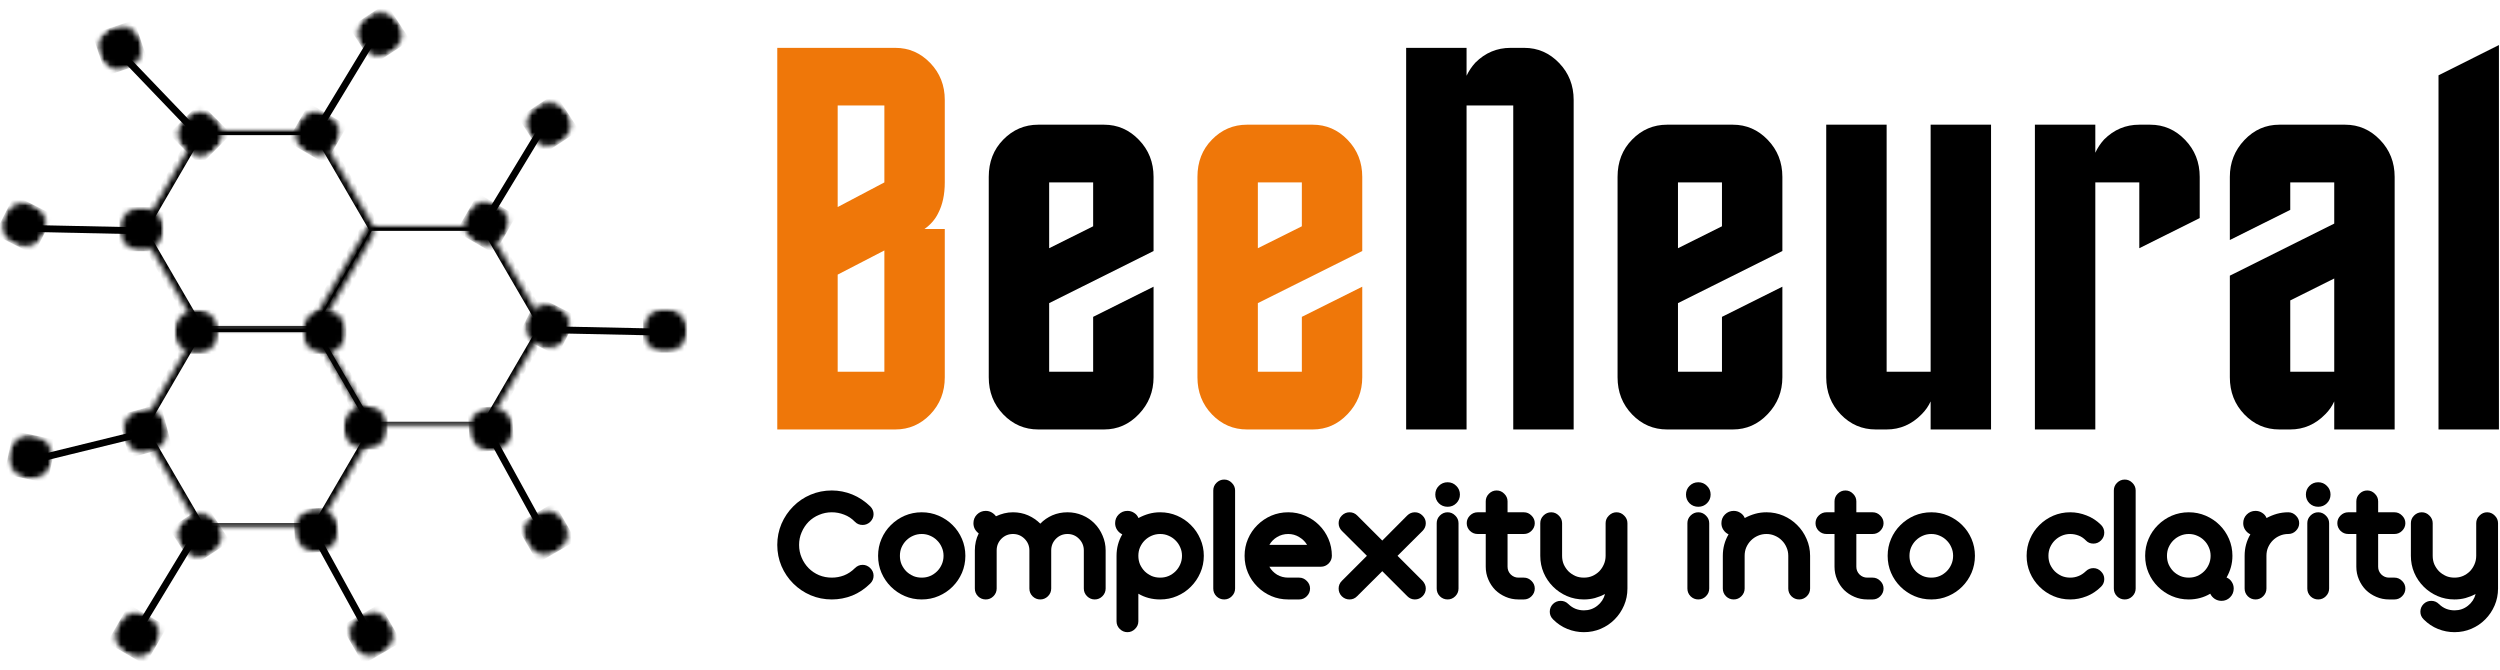 <svg width="444" height="119" viewBox="0 0 444 119" fill="none" xmlns="http://www.w3.org/2000/svg">
<mask id="mask0_1631_3022" style="mask-type:luminance" maskUnits="userSpaceOnUse" x="25" y="23" width="42" height="36">
<path d="M25 23H66.771V58.667H25V23Z" fill="white"/>
</mask>
<g mask="url(#mask0_1631_3022)">
<mask id="mask1_1631_3022" style="mask-type:luminance" maskUnits="userSpaceOnUse" x="25" y="23" width="42" height="36">
<path d="M66.771 40.948L56.328 58.896H35.443L25 40.948L35.443 23H56.328L66.771 40.948Z" fill="white"/>
</mask>
<g mask="url(#mask1_1631_3022)">
<path d="M66.771 40.948L56.328 58.896H35.443L25 40.948L35.443 23H56.328L66.771 40.948Z" stroke="black" stroke-width="2"/>
</g>
</g>
<mask id="mask2_1631_3022" style="mask-type:luminance" maskUnits="userSpaceOnUse" x="25" y="58" width="42" height="36">
<path d="M25 58H66.771V93.667H25V58Z" fill="white"/>
</mask>
<g mask="url(#mask2_1631_3022)">
<mask id="mask3_1631_3022" style="mask-type:luminance" maskUnits="userSpaceOnUse" x="25" y="58" width="42" height="36">
<path d="M66.771 75.948L56.328 93.896H35.443L25 75.948L35.443 58H56.328L66.771 75.948Z" fill="white"/>
</mask>
<g mask="url(#mask3_1631_3022)">
<path d="M66.771 75.948L56.328 93.896H35.443L25 75.948L35.443 58H56.328L66.771 75.948Z" stroke="black" stroke-width="2"/>
</g>
</g>
<mask id="mask4_1631_3022" style="mask-type:luminance" maskUnits="userSpaceOnUse" x="55" y="40" width="42" height="36">
<path d="M55 40H96.771V75.667H55V40Z" fill="white"/>
</mask>
<g mask="url(#mask4_1631_3022)">
<mask id="mask5_1631_3022" style="mask-type:luminance" maskUnits="userSpaceOnUse" x="55" y="40" width="42" height="36">
<path d="M96.771 57.948L86.328 75.896H65.443L55 57.948L65.443 40H86.328L96.771 57.948Z" fill="white"/>
</mask>
<g mask="url(#mask5_1631_3022)">
<path d="M96.771 57.948L86.328 75.896H65.443L55 57.948L65.443 40H86.328L96.771 57.948Z" stroke="black" stroke-width="2"/>
</g>
</g>
<mask id="mask6_1631_3022" style="mask-type:luminance" maskUnits="userSpaceOnUse" x="53" y="55" width="9" height="8">
<path d="M53.678 55H61.511V62.833H53.678V55Z" fill="white"/>
</mask>
<g mask="url(#mask6_1631_3022)">
<mask id="mask7_1631_3022" style="mask-type:luminance" maskUnits="userSpaceOnUse" x="53" y="55" width="9" height="8">
<path d="M57.594 55C55.428 55 53.678 56.75 53.678 58.917C53.678 61.078 55.428 62.833 57.594 62.833C59.756 62.833 61.511 61.078 61.511 58.917C61.511 56.75 59.756 55 57.594 55Z" fill="white"/>
</mask>
<g mask="url(#mask7_1631_3022)">
<path d="M53.678 55H61.511V62.833H53.678V55Z" fill="black"/>
</g>
</g>
<mask id="mask8_1631_3022" style="mask-type:luminance" maskUnits="userSpaceOnUse" x="61" y="72" width="8" height="8">
<path d="M61 72H68.833V79.833H61V72Z" fill="white"/>
</mask>
<g mask="url(#mask8_1631_3022)">
<mask id="mask9_1631_3022" style="mask-type:luminance" maskUnits="userSpaceOnUse" x="61" y="72" width="8" height="8">
<path d="M64.917 72C62.75 72 61 73.75 61 75.917C61 78.078 62.75 79.833 64.917 79.833C67.078 79.833 68.833 78.078 68.833 75.917C68.833 73.75 67.078 72 64.917 72Z" fill="white"/>
</mask>
<g mask="url(#mask9_1631_3022)">
<path d="M61 72H68.833V79.833H61V72Z" fill="black"/>
</g>
</g>
<mask id="mask10_1631_3022" style="mask-type:luminance" maskUnits="userSpaceOnUse" x="31" y="55" width="8" height="8">
<path d="M31 55H38.839V62.833H31V55Z" fill="white"/>
</mask>
<g mask="url(#mask10_1631_3022)">
<mask id="mask11_1631_3022" style="mask-type:luminance" maskUnits="userSpaceOnUse" x="31" y="55" width="8" height="8">
<path d="M34.917 55C32.755 55 31 56.75 31 58.917C31 61.078 32.755 62.833 34.917 62.833C37.083 62.833 38.839 61.078 38.839 58.917C38.839 56.75 37.083 55 34.917 55Z" fill="white"/>
</mask>
<g mask="url(#mask11_1631_3022)">
<path d="M31 55H38.839V62.833H31V55Z" fill="black"/>
</g>
</g>
<mask id="mask12_1631_3022" style="mask-type:luminance" maskUnits="userSpaceOnUse" x="0" y="35" width="10" height="10">
<path d="M0 35H9.333V44.333H0V35Z" fill="white"/>
</mask>
<g mask="url(#mask12_1631_3022)">
<mask id="mask13_1631_3022" style="mask-type:luminance" maskUnits="userSpaceOnUse" x="-1" y="34" width="11" height="12">
<path d="M9.532 38.197L6.001 45.192L-0.994 41.661L2.537 34.666L9.532 38.197Z" fill="white"/>
</mask>
<g mask="url(#mask13_1631_3022)">
<mask id="mask14_1631_3022" style="mask-type:luminance" maskUnits="userSpaceOnUse" x="0" y="36" width="9" height="8">
<path d="M7.767 41.698C8.741 39.765 7.965 37.411 6.038 36.432C4.105 35.458 1.746 36.234 0.772 38.166C-0.202 40.099 0.574 42.453 2.506 43.427C4.433 44.401 6.793 43.63 7.767 41.698Z" fill="white"/>
</mask>
<g mask="url(#mask14_1631_3022)">
<path d="M9.532 38.197L6.001 45.192L-0.994 41.661L2.537 34.666L9.532 38.197Z" fill="black"/>
</g>
</g>
</g>
<mask id="mask15_1631_3022" style="mask-type:luminance" maskUnits="userSpaceOnUse" x="21" y="36" width="9" height="9">
<path d="M21.209 36.781H29.042V44.62H21.209V36.781Z" fill="white"/>
</mask>
<g mask="url(#mask15_1631_3022)">
<mask id="mask16_1631_3022" style="mask-type:luminance" maskUnits="userSpaceOnUse" x="21" y="36" width="9" height="9">
<path d="M25.126 36.781C22.959 36.781 21.209 38.536 21.209 40.698C21.209 42.865 22.959 44.62 25.126 44.62C27.287 44.62 29.042 42.865 29.042 40.698C29.042 38.536 27.287 36.781 25.126 36.781Z" fill="white"/>
</mask>
<g mask="url(#mask16_1631_3022)">
<path d="M21.209 36.781H29.042V44.62H21.209V36.781Z" fill="black"/>
</g>
</g>
<path d="M6.193 40.594L25.782 41.01" stroke="black" stroke-width="1.23"/>
<mask id="mask17_1631_3022" style="mask-type:luminance" maskUnits="userSpaceOnUse" x="93" y="53" width="10" height="10">
<path d="M93 53H102.333V62.333H93V53Z" fill="white"/>
</mask>
<g mask="url(#mask17_1631_3022)">
<mask id="mask18_1631_3022" style="mask-type:luminance" maskUnits="userSpaceOnUse" x="92" y="52" width="11" height="12">
<path d="M102.532 56.197L99.001 63.192L92.006 59.661L95.537 52.666L102.532 56.197Z" fill="white"/>
</mask>
<g mask="url(#mask18_1631_3022)">
<mask id="mask19_1631_3022" style="mask-type:luminance" maskUnits="userSpaceOnUse" x="93" y="54" width="9" height="8">
<path d="M100.767 59.698C101.741 57.765 100.965 55.411 99.037 54.432C97.105 53.458 94.746 54.234 93.772 56.166C92.798 58.099 93.574 60.453 95.506 61.427C97.433 62.401 99.793 61.63 100.767 59.698Z" fill="white"/>
</mask>
<g mask="url(#mask19_1631_3022)">
<path d="M102.532 56.197L99.001 63.192L92.006 59.661L95.537 52.666L102.532 56.197Z" fill="black"/>
</g>
</g>
</g>
<mask id="mask20_1631_3022" style="mask-type:luminance" maskUnits="userSpaceOnUse" x="114" y="54" width="9" height="9">
<path d="M114.209 54.781H122.042V62.62H114.209V54.781Z" fill="white"/>
</mask>
<g mask="url(#mask20_1631_3022)">
<mask id="mask21_1631_3022" style="mask-type:luminance" maskUnits="userSpaceOnUse" x="114" y="54" width="9" height="9">
<path d="M118.126 54.781C115.959 54.781 114.209 56.536 114.209 58.698C114.209 60.865 115.959 62.62 118.126 62.62C120.287 62.62 122.042 60.865 122.042 58.698C122.042 56.536 120.287 54.781 118.126 54.781Z" fill="white"/>
</mask>
<g mask="url(#mask21_1631_3022)">
<path d="M114.209 54.781H122.042V62.62H114.209V54.781Z" fill="black"/>
</g>
</g>
<path d="M99.193 58.594L118.782 59.01" stroke="black" stroke-width="1.23"/>
<mask id="mask22_1631_3022" style="mask-type:luminance" maskUnits="userSpaceOnUse" x="81" y="70" width="13" height="13">
<path d="M89.33 70L93.997 78.083L85.914 82.75L81.247 74.667L89.33 70Z" fill="white"/>
</mask>
<g mask="url(#mask22_1631_3022)">
<mask id="mask23_1631_3022" style="mask-type:luminance" maskUnits="userSpaceOnUse" x="83" y="72" width="9" height="9">
<path d="M91.326 79.854L83.503 80.293L83.063 72.47L90.887 72.031L91.326 79.854Z" fill="white"/>
</mask>
<g mask="url(#mask23_1631_3022)">
<mask id="mask24_1631_3022" style="mask-type:luminance" maskUnits="userSpaceOnUse" x="83" y="72" width="9" height="9">
<path d="M87.412 80.075C89.573 79.953 91.223 78.103 91.108 75.945C90.985 73.784 89.133 72.129 86.973 72.252C84.813 72.375 83.162 74.224 83.285 76.384C83.405 78.54 85.252 80.198 87.412 80.075Z" fill="white"/>
</mask>
<g mask="url(#mask24_1631_3022)">
<path d="M91.326 79.854L83.503 80.293L83.063 72.47L90.887 72.031L91.326 79.854Z" fill="black"/>
</g>
</g>
</g>
<mask id="mask25_1631_3022" style="mask-type:luminance" maskUnits="userSpaceOnUse" x="91" y="89" width="12" height="11">
<path d="M98.393 89.258L102.309 96.042L95.521 99.961L91.604 93.177L98.393 89.258Z" fill="white"/>
</mask>
<g mask="url(#mask25_1631_3022)">
<mask id="mask26_1631_3022" style="mask-type:luminance" maskUnits="userSpaceOnUse" x="93" y="90" width="8" height="9">
<path d="M100.351 92.65C99.268 90.773 96.873 90.135 95.001 91.216C93.124 92.299 92.479 94.693 93.562 96.569C94.643 98.441 97.041 99.083 98.917 98C100.789 96.919 101.432 94.522 100.351 92.65Z" fill="white"/>
</mask>
<g mask="url(#mask26_1631_3022)">
<path d="M98.393 89.258L102.309 96.042L95.521 99.961L91.604 93.177L98.393 89.258Z" fill="black"/>
</g>
</g>
<path d="M87.584 78.16L97.017 95.333" stroke="black" stroke-width="1.23"/>
<mask id="mask27_1631_3022" style="mask-type:luminance" maskUnits="userSpaceOnUse" x="50" y="88" width="13" height="13">
<path d="M58.33 88L62.997 96.083L54.914 100.75L50.247 92.667L58.33 88Z" fill="white"/>
</mask>
<g mask="url(#mask27_1631_3022)">
<mask id="mask28_1631_3022" style="mask-type:luminance" maskUnits="userSpaceOnUse" x="52" y="90" width="9" height="9">
<path d="M60.326 97.854L52.503 98.293L52.063 90.47L59.887 90.031L60.326 97.854Z" fill="white"/>
</mask>
<g mask="url(#mask28_1631_3022)">
<mask id="mask29_1631_3022" style="mask-type:luminance" maskUnits="userSpaceOnUse" x="52" y="90" width="9" height="9">
<path d="M56.412 98.075C58.573 97.953 60.223 96.103 60.108 93.945C59.985 91.784 58.133 90.129 55.973 90.252C53.813 90.375 52.162 92.224 52.285 94.384C52.405 96.54 54.252 98.198 56.412 98.075Z" fill="white"/>
</mask>
<g mask="url(#mask29_1631_3022)">
<path d="M60.326 97.854L52.503 98.293L52.063 90.47L59.887 90.031L60.326 97.854Z" fill="black"/>
</g>
</g>
</g>
<mask id="mask30_1631_3022" style="mask-type:luminance" maskUnits="userSpaceOnUse" x="60" y="107" width="12" height="11">
<path d="M67.393 107.258L71.309 114.042L64.521 117.961L60.604 111.177L67.393 107.258Z" fill="white"/>
</mask>
<g mask="url(#mask30_1631_3022)">
<mask id="mask31_1631_3022" style="mask-type:luminance" maskUnits="userSpaceOnUse" x="62" y="108" width="8" height="9">
<path d="M69.351 110.65C68.268 108.773 65.873 108.135 64.001 109.216C62.124 110.299 61.479 112.693 62.562 114.569C63.643 116.441 66.041 117.083 67.917 116C69.789 114.919 70.432 112.522 69.351 110.65Z" fill="white"/>
</mask>
<g mask="url(#mask31_1631_3022)">
<path d="M67.393 107.258L71.309 114.042L64.521 117.961L60.604 111.177L67.393 107.258Z" fill="black"/>
</g>
</g>
<path d="M56.584 96.16L66.017 113.333" stroke="black" stroke-width="1.23"/>
<mask id="mask32_1631_3022" style="mask-type:luminance" maskUnits="userSpaceOnUse" x="29" y="89" width="13" height="13">
<path d="M41.852 93.811L37.185 101.893L29.102 97.227L33.769 89.144L41.852 93.811Z" fill="white"/>
</mask>
<g mask="url(#mask32_1631_3022)">
<mask id="mask33_1631_3022" style="mask-type:luminance" maskUnits="userSpaceOnUse" x="30" y="89" width="11" height="12">
<path d="M34.316 100.465L30.023 93.91L36.579 89.618L40.871 96.173L34.316 100.465Z" fill="white"/>
</mask>
<g mask="url(#mask33_1631_3022)">
<mask id="mask34_1631_3022" style="mask-type:luminance" maskUnits="userSpaceOnUse" x="31" y="91" width="9" height="8">
<path d="M32.167 97.186C33.353 98.996 35.78 99.501 37.592 98.321C39.401 97.135 39.909 94.704 38.723 92.894C37.536 91.085 35.109 90.579 33.3 91.766C31.493 92.948 30.981 95.376 32.167 97.186Z" fill="white"/>
</mask>
<g mask="url(#mask34_1631_3022)">
<path d="M34.316 100.465L30.023 93.91L36.579 89.618L40.871 96.173L34.316 100.465Z" fill="black"/>
</g>
</g>
</g>
<mask id="mask35_1631_3022" style="mask-type:luminance" maskUnits="userSpaceOnUse" x="19" y="107" width="11" height="12">
<path d="M29.705 111.287L25.788 118.071L19 114.152L22.917 107.368L29.705 111.287Z" fill="white"/>
</mask>
<g mask="url(#mask35_1631_3022)">
<mask id="mask36_1631_3022" style="mask-type:luminance" maskUnits="userSpaceOnUse" x="20" y="108" width="9" height="9">
<path d="M27.747 114.679C28.83 112.803 28.185 110.41 26.313 109.329C24.437 108.245 22.042 108.883 20.958 110.76C19.878 112.632 20.52 115.029 22.396 116.113C24.268 117.193 26.666 116.551 27.747 114.679Z" fill="white"/>
</mask>
<g mask="url(#mask36_1631_3022)">
<path d="M29.705 111.287L25.788 118.071L19 114.152L22.917 107.368L29.705 111.287Z" fill="black"/>
</g>
</g>
<path d="M33.912 96.377L23.757 113.133" stroke="black" stroke-width="1.23"/>
<mask id="mask37_1631_3022" style="mask-type:luminance" maskUnits="userSpaceOnUse" x="0" y="75" width="12" height="12">
<path d="M0 77.518L9.015 75.102L11.431 84.117L2.416 86.533L0 77.518Z" fill="white"/>
</mask>
<g mask="url(#mask37_1631_3022)">
<mask id="mask38_1631_3022" style="mask-type:luminance" maskUnits="userSpaceOnUse" x="0" y="76" width="11" height="10">
<path d="M10.034 78.14L8.434 85.81L0.764 84.21L2.364 76.539L10.034 78.14Z" fill="white"/>
</mask>
<g mask="url(#mask38_1631_3022)">
<mask id="mask39_1631_3022" style="mask-type:luminance" maskUnits="userSpaceOnUse" x="1" y="77" width="9" height="9">
<path d="M9.236 81.977C9.676 79.859 8.317 77.786 6.203 77.339C4.084 76.898 2.006 78.258 1.565 80.377C1.125 82.495 2.483 84.568 4.602 85.009C6.716 85.451 8.795 84.096 9.236 81.977Z" fill="white"/>
</mask>
<g mask="url(#mask39_1631_3022)">
<path d="M10.034 78.14L8.434 85.81L0.764 84.21L2.364 76.539L10.034 78.14Z" fill="black"/>
</g>
</g>
</g>
<mask id="mask40_1631_3022" style="mask-type:luminance" maskUnits="userSpaceOnUse" x="20" y="71" width="11" height="11">
<path d="M20.947 73.748L28.514 71.721L30.542 79.292L22.976 81.32L20.947 73.748Z" fill="white"/>
</mask>
<g mask="url(#mask40_1631_3022)">
<mask id="mask41_1631_3022" style="mask-type:luminance" maskUnits="userSpaceOnUse" x="21" y="72" width="9" height="9">
<path d="M24.73 72.734C22.638 73.295 21.401 75.443 21.961 77.531C22.522 79.624 24.666 80.867 26.759 80.306C28.847 79.746 30.088 77.597 29.527 75.504C28.968 73.416 26.818 72.175 24.73 72.734Z" fill="white"/>
</mask>
<g mask="url(#mask41_1631_3022)">
<path d="M20.947 73.748L28.514 71.721L30.542 79.292L22.976 81.32L20.947 73.748Z" fill="black"/>
</g>
</g>
<path d="M7.43 81.316L26.459 76.649" stroke="black" stroke-width="1.23"/>
<mask id="mask42_1631_3022" style="mask-type:luminance" maskUnits="userSpaceOnUse" x="15" y="2" width="14" height="14">
<path d="M21.803 2L28.402 8.6L21.803 15.199L15.203 8.6L21.803 2Z" fill="white"/>
</mask>
<g mask="url(#mask42_1631_3022)">
<mask id="mask43_1631_3022" style="mask-type:luminance" maskUnits="userSpaceOnUse" x="16" y="3" width="11" height="11">
<path d="M26.282 11.001L18.839 13.45L16.39 6.007L23.833 3.558L26.282 11.001Z" fill="white"/>
</mask>
<g mask="url(#mask43_1631_3022)">
<mask id="mask44_1631_3022" style="mask-type:luminance" maskUnits="userSpaceOnUse" x="17" y="4" width="9" height="9">
<path d="M22.559 12.227C24.614 11.549 25.73 9.336 25.059 7.281C24.382 5.226 22.165 4.106 20.11 4.784C18.055 5.461 16.939 7.675 17.616 9.73C18.29 11.781 20.504 12.904 22.559 12.227Z" fill="white"/>
</mask>
<g mask="url(#mask44_1631_3022)">
<path d="M26.282 11.001L18.839 13.45L16.39 6.007L23.833 3.558L26.282 11.001Z" fill="black"/>
</g>
</g>
</g>
<mask id="mask45_1631_3022" style="mask-type:luminance" maskUnits="userSpaceOnUse" x="29" y="18" width="13" height="12">
<path d="M35.539 18.256L41.078 23.795L35.535 29.337L29.996 23.799L35.539 18.256Z" fill="white"/>
</mask>
<g mask="url(#mask45_1631_3022)">
<mask id="mask46_1631_3022" style="mask-type:luminance" maskUnits="userSpaceOnUse" x="31" y="19" width="9" height="9">
<path d="M38.309 21.025C36.776 19.493 34.298 19.497 32.77 21.025C31.238 22.557 31.234 25.036 32.766 26.568C34.294 28.096 36.776 28.096 38.309 26.564C39.837 25.036 39.837 22.554 38.309 21.025Z" fill="white"/>
</mask>
<g mask="url(#mask46_1631_3022)">
<path d="M35.539 18.256L41.078 23.795L35.535 29.337L29.996 23.799L35.539 18.256Z" fill="black"/>
</g>
</g>
<path d="M22.227 10.334L35.783 24.48" stroke="black" stroke-width="1.23"/>
<mask id="mask47_1631_3022" style="mask-type:luminance" maskUnits="userSpaceOnUse" x="61" y="0" width="13" height="13">
<path d="M73.852 4.811L69.185 12.893L61.102 8.227L65.769 0.144L73.852 4.811Z" fill="white"/>
</mask>
<g mask="url(#mask47_1631_3022)">
<mask id="mask48_1631_3022" style="mask-type:luminance" maskUnits="userSpaceOnUse" x="62" y="0" width="11" height="12">
<path d="M66.316 11.465L62.023 4.91L68.579 0.618L72.871 7.173L66.316 11.465Z" fill="white"/>
</mask>
<g mask="url(#mask48_1631_3022)">
<mask id="mask49_1631_3022" style="mask-type:luminance" maskUnits="userSpaceOnUse" x="63" y="2" width="9" height="8">
<path d="M64.167 8.186C65.353 9.996 67.78 10.501 69.592 9.321C71.401 8.135 71.909 5.704 70.723 3.894C69.536 2.084 67.109 1.579 65.3 2.766C63.493 3.948 62.981 6.377 64.167 8.186Z" fill="white"/>
</mask>
<g mask="url(#mask49_1631_3022)">
<path d="M66.316 11.465L62.023 4.91L68.579 0.618L72.871 7.173L66.316 11.465Z" fill="black"/>
</g>
</g>
</g>
<mask id="mask50_1631_3022" style="mask-type:luminance" maskUnits="userSpaceOnUse" x="51" y="18" width="11" height="12">
<path d="M61.705 22.287L57.788 29.071L51 25.152L54.917 18.368L61.705 22.287Z" fill="white"/>
</mask>
<g mask="url(#mask50_1631_3022)">
<mask id="mask51_1631_3022" style="mask-type:luminance" maskUnits="userSpaceOnUse" x="52" y="19" width="9" height="9">
<path d="M59.747 25.679C60.83 23.803 60.185 21.41 58.313 20.329C56.437 19.245 54.042 19.883 52.958 21.76C51.878 23.632 52.52 26.029 54.397 27.113C56.268 28.193 58.666 27.551 59.747 25.679Z" fill="white"/>
</mask>
<g mask="url(#mask51_1631_3022)">
<path d="M61.705 22.287L57.788 29.071L51 25.152L54.917 18.368L61.705 22.287Z" fill="black"/>
</g>
</g>
<path d="M65.912 7.377L55.757 24.133" stroke="black" stroke-width="1.23"/>
<mask id="mask52_1631_3022" style="mask-type:luminance" maskUnits="userSpaceOnUse" x="91" y="16" width="13" height="13">
<path d="M103.852 20.811L99.185 28.893L91.102 24.227L95.769 16.144L103.852 20.811Z" fill="white"/>
</mask>
<g mask="url(#mask52_1631_3022)">
<mask id="mask53_1631_3022" style="mask-type:luminance" maskUnits="userSpaceOnUse" x="92" y="16" width="11" height="12">
<path d="M96.316 27.465L92.023 20.91L98.579 16.618L102.871 23.173L96.316 27.465Z" fill="white"/>
</mask>
<g mask="url(#mask53_1631_3022)">
<mask id="mask54_1631_3022" style="mask-type:luminance" maskUnits="userSpaceOnUse" x="93" y="18" width="9" height="8">
<path d="M94.167 24.186C95.353 25.996 97.78 26.501 99.592 25.321C101.401 24.135 101.909 21.704 100.723 19.894C99.536 18.084 97.109 17.579 95.3 18.766C93.493 19.948 92.981 22.377 94.167 24.186Z" fill="white"/>
</mask>
<g mask="url(#mask54_1631_3022)">
<path d="M96.316 27.465L92.023 20.91L98.579 16.618L102.871 23.173L96.316 27.465Z" fill="black"/>
</g>
</g>
</g>
<mask id="mask55_1631_3022" style="mask-type:luminance" maskUnits="userSpaceOnUse" x="81" y="34" width="11" height="12">
<path d="M91.705 38.287L87.788 45.071L81 41.152L84.917 34.368L91.705 38.287Z" fill="white"/>
</mask>
<g mask="url(#mask55_1631_3022)">
<mask id="mask56_1631_3022" style="mask-type:luminance" maskUnits="userSpaceOnUse" x="82" y="35" width="9" height="9">
<path d="M89.747 41.679C90.83 39.803 90.185 37.41 88.313 36.329C86.437 35.245 84.042 35.883 82.958 37.76C81.878 39.632 82.52 42.029 84.397 43.113C86.268 44.193 88.666 43.551 89.747 41.679Z" fill="white"/>
</mask>
<g mask="url(#mask56_1631_3022)">
<path d="M91.705 38.287L87.788 45.071L81 41.152L84.917 34.368L91.705 38.287Z" fill="black"/>
</g>
</g>
<path d="M95.912 23.377L85.757 40.133" stroke="black" stroke-width="1.23"/>
<path d="M138.043 76.271V8.5H159.022C161.423 8.5 163.486 9.396 165.21 11.188C166.928 12.969 167.793 15.156 167.793 17.75V32.396C167.793 34.536 167.402 36.354 166.626 37.854C166.095 38.953 165.283 39.891 164.189 40.667H167.793V67C167.793 69.615 166.928 71.812 165.21 73.604C163.486 75.385 161.423 76.271 159.022 76.271H138.043ZM157.064 32.396V18.729H148.772V36.771L157.064 32.396ZM157.064 44.479L148.772 48.771V66.021H157.064V44.479Z" fill="#EF7709"/>
<path d="M175.602 31.417C175.602 28.751 176.461 26.542 178.185 24.792C179.904 23.032 181.977 22.146 184.393 22.146H196.081C198.482 22.146 200.544 23.042 202.268 24.834C204.003 26.626 204.872 28.824 204.872 31.417V44.584L186.331 53.834V66.022H194.143V56.272L204.872 50.917V67.001C204.872 69.542 204.003 71.725 202.268 73.542C200.544 75.365 198.482 76.272 196.081 76.272H184.393C181.977 76.272 179.904 75.386 178.185 73.605C176.461 71.813 175.602 69.615 175.602 67.001V31.417ZM194.143 40.188V32.397H186.331V44.084L194.143 40.188Z" fill="black"/>
<path d="M212.666 31.417C212.666 28.751 213.525 26.542 215.249 24.792C216.968 23.032 219.041 22.146 221.458 22.146H233.145C235.546 22.146 237.609 23.042 239.333 24.834C241.067 26.626 241.937 28.824 241.937 31.417V44.584L223.395 53.834V66.022H231.208V56.272L241.937 50.917V67.001C241.937 69.542 241.067 71.725 239.333 73.542C237.609 75.365 235.546 76.272 233.145 76.272H221.458C219.041 76.272 216.968 75.386 215.249 73.605C213.525 71.813 212.666 69.615 212.666 67.001V31.417ZM231.208 40.188V32.397H223.395V44.084L231.208 40.188Z" fill="#EF7709"/>
<path d="M260.462 76.271H249.732V8.5H260.462V13.458C260.847 12.625 261.368 11.849 262.024 11.125C263.774 9.375 265.857 8.5 268.274 8.5H270.712C273.113 8.5 275.175 9.396 276.899 11.188C278.618 12.969 279.482 15.156 279.482 17.75V76.271H268.753V18.729H260.462V76.271Z" fill="black"/>
<path d="M287.279 31.417C287.279 28.751 288.139 26.542 289.863 24.792C291.581 23.032 293.654 22.146 296.071 22.146H307.758C310.16 22.146 312.222 23.042 313.946 24.834C315.68 26.626 316.55 28.824 316.55 31.417V44.584L298.008 53.834V66.022H305.821V56.272L316.55 50.917V67.001C316.55 69.542 315.68 71.725 313.946 73.542C312.222 75.365 310.16 76.272 307.758 76.272H296.071C293.654 76.272 291.581 75.386 289.863 73.605C288.139 71.813 287.279 69.615 287.279 67.001V31.417ZM305.821 40.188V32.397H298.008V44.084L305.821 40.188Z" fill="black"/>
<path d="M342.88 22.146H353.609V76.272H342.88V71.292C342.489 72.141 341.968 72.891 341.317 73.542C339.551 75.365 337.468 76.272 335.067 76.272H333.13C330.713 76.272 328.64 75.386 326.921 73.605C325.197 71.813 324.338 69.615 324.338 67.001V22.146H335.067V66.022H342.88V22.146Z" fill="black"/>
<path d="M372.128 76.272H361.398V22.146H372.128V27.126C372.513 26.282 373.034 25.495 373.69 24.771C375.44 23.021 377.523 22.146 379.94 22.146H381.878C384.279 22.146 386.341 23.042 388.065 24.834C389.799 26.626 390.669 28.824 390.669 31.417V38.73L379.94 44.084V32.397H372.128V76.272Z" fill="black"/>
<path d="M404.811 76.272C402.395 76.272 400.322 75.386 398.603 73.605C396.879 71.813 396.02 69.615 396.02 67.001V48.959L414.561 39.709V32.397H406.749V37.272L396.02 42.626V31.417C396.02 28.876 396.879 26.699 398.603 24.876C400.322 23.058 402.395 22.146 404.811 22.146H416.499C418.9 22.146 420.962 23.042 422.686 24.834C424.421 26.626 425.29 28.824 425.29 31.417V76.272H414.561V71.292C414.171 72.141 413.65 72.891 412.999 73.542C411.233 75.365 409.15 76.272 406.749 76.272H404.811ZM406.749 53.355V66.022H414.561V49.459L406.749 53.355Z" fill="black"/>
<path d="M433.08 76.271V13.375L443.809 8V76.271H433.08Z" fill="black"/>
<path d="M154.564 103.628C153.59 104.587 152.522 105.305 151.355 105.774C150.189 106.232 148.98 106.462 147.73 106.462C146.397 106.462 145.137 106.212 143.96 105.712C142.777 105.201 141.751 104.503 140.876 103.628C140.001 102.753 139.303 101.727 138.793 100.545C138.293 99.368 138.043 98.107 138.043 96.774C138.043 95.456 138.293 94.206 138.793 93.024C139.303 91.847 140.001 90.816 140.876 89.941C141.751 89.055 142.777 88.357 143.96 87.857C145.137 87.357 146.397 87.107 147.73 87.107C148.98 87.107 150.189 87.347 151.355 87.816C152.522 88.29 153.59 88.998 154.564 89.941C154.949 90.331 155.147 90.79 155.147 91.316C155.147 91.831 154.949 92.284 154.564 92.67C154.173 93.045 153.72 93.232 153.21 93.232C152.652 93.232 152.194 93.045 151.835 92.67C151.277 92.087 150.637 91.665 149.918 91.399C149.21 91.123 148.48 90.982 147.73 90.982C146.923 90.982 146.168 91.139 145.46 91.441C144.751 91.732 144.132 92.144 143.605 92.67C143.09 93.201 142.678 93.816 142.376 94.524C142.069 95.222 141.918 95.972 141.918 96.774C141.918 97.581 142.069 98.337 142.376 99.045C142.678 99.753 143.09 100.373 143.605 100.899C144.132 101.43 144.751 101.847 145.46 102.149C146.168 102.441 146.923 102.587 147.73 102.587C148.48 102.587 149.199 102.456 149.897 102.191C150.605 101.915 151.251 101.482 151.835 100.899C152.22 100.514 152.678 100.316 153.21 100.316C153.72 100.316 154.173 100.514 154.564 100.899C154.949 101.274 155.147 101.727 155.147 102.253C155.147 102.785 154.949 103.243 154.564 103.628Z" fill="black"/>
<path d="M155.949 98.712C155.949 97.644 156.147 96.644 156.553 95.712C156.954 94.769 157.512 93.951 158.22 93.253C158.928 92.545 159.746 91.993 160.678 91.587C161.621 91.186 162.626 90.982 163.699 90.982C164.767 90.982 165.767 91.186 166.699 91.587C167.642 91.993 168.47 92.545 169.178 93.253C169.887 93.951 170.439 94.769 170.845 95.712C171.246 96.644 171.449 97.644 171.449 98.712C171.449 99.784 171.246 100.79 170.845 101.732C170.439 102.665 169.887 103.482 169.178 104.191C168.47 104.899 167.642 105.456 166.699 105.857C165.767 106.264 164.767 106.462 163.699 106.462C162.626 106.462 161.621 106.264 160.678 105.857C159.746 105.456 158.928 104.899 158.22 104.191C157.512 103.482 156.954 102.665 156.553 101.732C156.147 100.79 155.949 99.784 155.949 98.712ZM159.824 98.712C159.824 99.253 159.918 99.764 160.116 100.232C160.324 100.691 160.6 101.102 160.949 101.462C161.309 101.811 161.72 102.087 162.178 102.295C162.647 102.493 163.158 102.587 163.699 102.587C164.241 102.587 164.741 102.493 165.199 102.295C165.668 102.087 166.079 101.811 166.428 101.462C166.788 101.102 167.064 100.691 167.262 100.232C167.47 99.764 167.574 99.253 167.574 98.712C167.574 98.17 167.47 97.67 167.262 97.212C167.064 96.743 166.788 96.331 166.428 95.982C166.079 95.623 165.668 95.347 165.199 95.149C164.741 94.941 164.241 94.837 163.699 94.837C163.158 94.837 162.647 94.941 162.178 95.149C161.72 95.347 161.309 95.623 160.949 95.982C160.6 96.331 160.324 96.743 160.116 97.212C159.918 97.67 159.824 98.17 159.824 98.712Z" fill="black"/>
<path d="M182.82 97.753C182.82 96.951 182.534 96.264 181.966 95.691C181.393 95.123 180.706 94.837 179.904 94.837C179.096 94.837 178.409 95.123 177.841 95.691C177.284 96.264 177.008 96.951 177.008 97.753V104.524C177.008 105.055 176.81 105.514 176.424 105.899C176.049 106.274 175.596 106.462 175.07 106.462C174.539 106.462 174.081 106.274 173.695 105.899C173.32 105.514 173.133 105.055 173.133 104.524V97.753C173.133 96.659 173.362 95.649 173.82 94.732C173.539 94.524 173.31 94.269 173.133 93.962C172.966 93.644 172.883 93.295 172.883 92.92C172.883 92.311 173.091 91.795 173.508 91.378C173.935 90.951 174.456 90.732 175.07 90.732C175.456 90.732 175.805 90.826 176.112 91.003C176.43 91.186 176.685 91.415 176.883 91.691C177.352 91.472 177.841 91.295 178.341 91.17C178.841 91.045 179.362 90.982 179.904 90.982C180.872 90.982 181.768 91.165 182.591 91.524C183.409 91.889 184.133 92.378 184.758 93.003C185.352 92.378 186.06 91.889 186.883 91.524C187.716 91.165 188.617 90.982 189.591 90.982C190.518 90.982 191.393 91.159 192.216 91.503C193.049 91.852 193.768 92.337 194.383 92.962C194.992 93.576 195.471 94.295 195.82 95.128C196.18 95.951 196.362 96.826 196.362 97.753V104.524C196.362 105.055 196.164 105.514 195.779 105.899C195.404 106.274 194.951 106.462 194.424 106.462C193.909 106.462 193.456 106.274 193.07 105.899C192.68 105.514 192.487 105.055 192.487 104.524V97.753C192.487 96.951 192.201 96.264 191.633 95.691C191.076 95.123 190.393 94.837 189.591 94.837C188.784 94.837 188.096 95.123 187.529 95.691C186.971 96.264 186.695 96.951 186.695 97.753V104.524C186.695 105.055 186.497 105.514 186.112 105.899C185.721 106.274 185.268 106.462 184.758 106.462C184.227 106.462 183.768 106.274 183.383 105.899C183.008 105.514 182.82 105.055 182.82 104.524V97.753Z" fill="black"/>
<path d="M198.047 92.92C198.047 92.311 198.255 91.795 198.672 91.378C199.099 90.951 199.62 90.732 200.234 90.732C200.677 90.732 201.073 90.852 201.422 91.087C201.781 91.311 202.036 91.618 202.193 92.003C202.776 91.686 203.385 91.436 204.026 91.253C204.661 91.076 205.339 90.982 206.047 90.982C207.115 90.982 208.115 91.186 209.047 91.587C209.99 91.993 210.807 92.545 211.505 93.253C212.214 93.951 212.766 94.769 213.172 95.712C213.589 96.644 213.797 97.644 213.797 98.712C213.797 99.784 213.589 100.79 213.172 101.732C212.766 102.665 212.214 103.482 211.505 104.191C210.807 104.899 209.99 105.456 209.047 105.857C208.115 106.264 207.115 106.462 206.047 106.462C204.615 106.462 203.323 106.123 202.172 105.441V110.337C202.172 110.863 201.974 111.316 201.589 111.691C201.214 112.076 200.76 112.274 200.234 112.274C199.703 112.274 199.245 112.076 198.859 111.691C198.484 111.316 198.297 110.863 198.297 110.337V98.712C198.297 97.326 198.635 96.055 199.318 94.899C198.943 94.722 198.635 94.456 198.401 94.107C198.161 93.748 198.047 93.352 198.047 92.92ZM202.172 98.712C202.172 99.253 202.266 99.764 202.464 100.232C202.672 100.691 202.948 101.102 203.297 101.462C203.656 101.811 204.068 102.087 204.526 102.295C204.995 102.493 205.505 102.587 206.047 102.587C206.589 102.587 207.089 102.493 207.547 102.295C208.016 102.087 208.427 101.811 208.776 101.462C209.135 101.102 209.411 100.691 209.609 100.232C209.818 99.764 209.922 99.253 209.922 98.712C209.922 98.17 209.818 97.67 209.609 97.212C209.411 96.743 209.135 96.331 208.776 95.982C208.427 95.623 208.016 95.347 207.547 95.149C207.089 94.941 206.589 94.837 206.047 94.837C205.505 94.837 204.995 94.941 204.526 95.149C204.068 95.347 203.656 95.623 203.297 95.982C202.948 96.331 202.672 96.743 202.464 97.212C202.266 97.67 202.172 98.17 202.172 98.712Z" fill="black"/>
<path d="M219.352 104.524C219.352 105.055 219.154 105.514 218.768 105.899C218.393 106.274 217.94 106.462 217.414 106.462C216.883 106.462 216.424 106.274 216.039 105.899C215.664 105.514 215.477 105.055 215.477 104.524V87.107C215.477 86.581 215.664 86.128 216.039 85.753C216.424 85.368 216.883 85.17 217.414 85.17C217.94 85.17 218.393 85.368 218.768 85.753C219.154 86.128 219.352 86.581 219.352 87.107V104.524Z" fill="black"/>
<path d="M228.789 106.462C227.716 106.462 226.711 106.264 225.768 105.857C224.836 105.456 224.018 104.899 223.31 104.191C222.602 103.482 222.044 102.665 221.643 101.732C221.237 100.79 221.039 99.784 221.039 98.712C221.039 97.644 221.237 96.644 221.643 95.712C222.044 94.769 222.602 93.951 223.31 93.253C224.018 92.545 224.836 91.993 225.768 91.587C226.711 91.186 227.716 90.982 228.789 90.982C229.857 90.982 230.857 91.186 231.789 91.587C232.732 91.993 233.56 92.545 234.268 93.253C234.977 93.951 235.529 94.769 235.935 95.712C236.336 96.644 236.539 97.644 236.539 98.712C236.539 99.243 236.341 99.701 235.956 100.087C235.565 100.462 235.112 100.649 234.602 100.649H225.435C225.768 101.232 226.227 101.706 226.81 102.066C227.404 102.415 228.065 102.587 228.789 102.587H230.727C231.253 102.587 231.706 102.785 232.081 103.17C232.466 103.545 232.664 103.998 232.664 104.524C232.664 105.055 232.466 105.514 232.081 105.899C231.706 106.274 231.253 106.462 230.727 106.462H228.789ZM228.789 94.837C228.065 94.837 227.404 95.019 226.81 95.378C226.227 95.727 225.768 96.191 225.435 96.774H232.143C231.794 96.191 231.32 95.727 230.727 95.378C230.143 95.019 229.497 94.837 228.789 94.837Z" fill="black"/>
<path d="M238.305 94.274C237.93 93.889 237.742 93.436 237.742 92.92C237.742 92.394 237.93 91.941 238.305 91.566C238.69 91.18 239.148 90.982 239.68 90.982C240.206 90.982 240.659 91.17 241.034 91.545L245.492 96.003L249.93 91.545C250.315 91.17 250.768 90.982 251.284 90.982C251.81 90.982 252.263 91.18 252.638 91.566C253.023 91.941 253.221 92.394 253.221 92.92C253.221 93.436 253.034 93.889 252.659 94.274L248.201 98.712L252.659 103.17C253.034 103.587 253.221 104.04 253.221 104.524C253.221 105.055 253.023 105.514 252.638 105.899C252.263 106.274 251.81 106.462 251.284 106.462C250.768 106.462 250.315 106.269 249.93 105.878L245.492 101.441L241.034 105.878C240.659 106.269 240.206 106.462 239.68 106.462C239.148 106.462 238.69 106.274 238.305 105.899C237.93 105.514 237.742 105.055 237.742 104.524C237.742 103.998 237.93 103.545 238.305 103.17L242.763 98.712L238.305 94.274Z" fill="black"/>
<path d="M259.033 104.523C259.033 105.055 258.835 105.513 258.45 105.898C258.075 106.273 257.622 106.461 257.096 106.461C256.564 106.461 256.106 106.273 255.721 105.898C255.346 105.513 255.158 105.055 255.158 104.523V92.919C255.158 92.393 255.346 91.94 255.721 91.565C256.106 91.18 256.564 90.982 257.096 90.982C257.622 90.982 258.075 91.18 258.45 91.565C258.835 91.94 259.033 92.393 259.033 92.919V104.523ZM254.908 87.836C254.908 87.227 255.117 86.711 255.533 86.294C255.96 85.867 256.481 85.648 257.096 85.648C257.705 85.648 258.221 85.867 258.637 86.294C259.064 86.711 259.283 87.227 259.283 87.836C259.283 88.435 259.064 88.951 258.637 89.378C258.221 89.794 257.705 90.003 257.096 90.003C256.481 90.003 255.96 89.794 255.533 89.378C255.117 88.951 254.908 88.435 254.908 87.836Z" fill="black"/>
<path d="M263.867 90.982V89.045C263.867 88.519 264.055 88.066 264.43 87.691C264.815 87.305 265.273 87.107 265.805 87.107C266.331 87.107 266.784 87.305 267.159 87.691C267.544 88.066 267.742 88.519 267.742 89.045V90.982H270.638C271.164 90.982 271.617 91.18 271.992 91.566C272.378 91.941 272.576 92.394 272.576 92.92C272.576 93.436 272.378 93.889 271.992 94.274C271.617 94.649 271.164 94.837 270.638 94.837H267.742V100.649C267.742 101.18 267.93 101.639 268.305 102.024C268.69 102.399 269.148 102.587 269.68 102.587H270.638C271.164 102.587 271.617 102.785 271.992 103.17C272.378 103.545 272.576 103.998 272.576 104.524C272.576 105.055 272.378 105.514 271.992 105.899C271.617 106.274 271.164 106.462 270.638 106.462H269.68C268.872 106.462 268.117 106.311 267.409 106.003C266.701 105.701 266.081 105.29 265.555 104.774C265.039 104.248 264.628 103.628 264.326 102.92C264.018 102.212 263.867 101.456 263.867 100.649V94.837H262.43C261.898 94.837 261.44 94.649 261.055 94.274C260.68 93.889 260.492 93.436 260.492 92.92C260.492 92.394 260.68 91.941 261.055 91.566C261.44 91.18 261.898 90.982 262.43 90.982H263.867Z" fill="black"/>
<path d="M281.303 108.399C282.204 108.399 282.995 108.128 283.678 107.587C284.37 107.045 284.829 106.352 285.053 105.503C284.48 105.795 283.886 106.035 283.261 106.212C282.636 106.378 281.98 106.462 281.303 106.462C280.23 106.462 279.225 106.264 278.282 105.857C277.35 105.456 276.532 104.899 275.824 104.191C275.115 103.482 274.558 102.665 274.157 101.732C273.751 100.79 273.553 99.784 273.553 98.712V92.92C273.553 92.394 273.74 91.941 274.115 91.566C274.501 91.18 274.959 90.982 275.49 90.982C276.016 90.982 276.469 91.18 276.844 91.566C277.23 91.941 277.428 92.394 277.428 92.92V98.712C277.428 99.253 277.521 99.764 277.719 100.232C277.928 100.691 278.204 101.102 278.553 101.462C278.912 101.811 279.324 102.087 279.782 102.295C280.24 102.493 280.745 102.587 281.303 102.587C281.844 102.587 282.344 102.493 282.803 102.295C283.271 102.087 283.683 101.811 284.032 101.462C284.376 101.102 284.646 100.691 284.844 100.232C285.053 99.764 285.157 99.253 285.157 98.712V92.92C285.157 92.394 285.35 91.941 285.74 91.566C286.126 91.18 286.579 90.982 287.094 90.982C287.62 90.982 288.074 91.18 288.449 91.566C288.834 91.941 289.032 92.394 289.032 92.92V104.524C289.032 105.597 288.829 106.592 288.428 107.524C288.021 108.467 287.469 109.295 286.761 110.003C286.063 110.712 285.245 111.264 284.303 111.67C283.37 112.071 282.37 112.274 281.303 112.274C280.303 112.274 279.329 112.087 278.386 111.712C277.438 111.337 276.584 110.764 275.824 110.003C275.433 109.613 275.24 109.16 275.24 108.649C275.24 108.118 275.428 107.66 275.803 107.274C276.188 106.899 276.646 106.712 277.178 106.712C277.704 106.712 278.157 106.899 278.532 107.274C278.933 107.66 279.365 107.946 279.824 108.128C280.292 108.305 280.787 108.399 281.303 108.399Z" fill="black"/>
<path d="M303.557 104.523C303.557 105.055 303.359 105.513 302.973 105.898C302.598 106.273 302.145 106.461 301.619 106.461C301.088 106.461 300.63 106.273 300.244 105.898C299.869 105.513 299.682 105.055 299.682 104.523V92.919C299.682 92.393 299.869 91.94 300.244 91.565C300.63 91.18 301.088 90.982 301.619 90.982C302.145 90.982 302.598 91.18 302.973 91.565C303.359 91.94 303.557 92.393 303.557 92.919V104.523ZM299.432 87.836C299.432 87.227 299.64 86.711 300.057 86.294C300.484 85.867 301.005 85.648 301.619 85.648C302.229 85.648 302.744 85.867 303.161 86.294C303.588 86.711 303.807 87.227 303.807 87.836C303.807 88.435 303.588 88.951 303.161 89.378C302.744 89.794 302.229 90.003 301.619 90.003C301.005 90.003 300.484 89.794 300.057 89.378C299.64 88.951 299.432 88.435 299.432 87.836Z" fill="black"/>
<path d="M305.723 92.92C305.723 92.311 305.931 91.795 306.348 91.378C306.775 90.951 307.296 90.732 307.91 90.732C308.353 90.732 308.749 90.852 309.098 91.087C309.457 91.311 309.712 91.618 309.868 92.003C310.452 91.686 311.061 91.436 311.702 91.253C312.337 91.076 313.014 90.982 313.723 90.982C314.79 90.982 315.79 91.186 316.723 91.587C317.665 91.993 318.483 92.545 319.181 93.253C319.889 93.951 320.441 94.769 320.848 95.712C321.264 96.644 321.473 97.644 321.473 98.712V104.524C321.473 105.055 321.275 105.514 320.889 105.899C320.499 106.274 320.046 106.462 319.535 106.462C319.004 106.462 318.546 106.274 318.16 105.899C317.785 105.514 317.598 105.055 317.598 104.524V98.712C317.598 98.17 317.493 97.67 317.285 97.212C317.087 96.743 316.811 96.331 316.452 95.982C316.103 95.623 315.691 95.347 315.223 95.149C314.764 94.941 314.264 94.837 313.723 94.837C313.181 94.837 312.671 94.941 312.202 95.149C311.743 95.347 311.332 95.623 310.973 95.982C310.624 96.331 310.348 96.743 310.139 97.212C309.941 97.67 309.848 98.17 309.848 98.712V104.524C309.848 105.055 309.65 105.514 309.264 105.899C308.889 106.274 308.436 106.462 307.91 106.462C307.379 106.462 306.921 106.274 306.535 105.899C306.16 105.514 305.973 105.055 305.973 104.524V98.712C305.973 97.326 306.311 96.055 306.993 94.899C306.618 94.722 306.311 94.456 306.077 94.107C305.837 93.748 305.723 93.352 305.723 92.92Z" fill="black"/>
<path d="M325.811 90.982V89.045C325.811 88.519 325.998 88.066 326.373 87.691C326.758 87.305 327.217 87.107 327.748 87.107C328.274 87.107 328.727 87.305 329.102 87.691C329.488 88.066 329.686 88.519 329.686 89.045V90.982H332.581C333.107 90.982 333.561 91.18 333.936 91.566C334.321 91.941 334.519 92.394 334.519 92.92C334.519 93.436 334.321 93.889 333.936 94.274C333.561 94.649 333.107 94.837 332.581 94.837H329.686V100.649C329.686 101.18 329.873 101.639 330.248 102.024C330.633 102.399 331.092 102.587 331.623 102.587H332.581C333.107 102.587 333.561 102.785 333.936 103.17C334.321 103.545 334.519 103.998 334.519 104.524C334.519 105.055 334.321 105.514 333.936 105.899C333.561 106.274 333.107 106.462 332.581 106.462H331.623C330.816 106.462 330.061 106.311 329.352 106.003C328.644 105.701 328.024 105.29 327.498 104.774C326.982 104.248 326.571 103.628 326.269 102.92C325.962 102.212 325.811 101.456 325.811 100.649V94.837H324.373C323.842 94.837 323.383 94.649 322.998 94.274C322.623 93.889 322.436 93.436 322.436 92.92C322.436 92.394 322.623 91.941 322.998 91.566C323.383 91.18 323.842 90.982 324.373 90.982H325.811Z" fill="black"/>
<path d="M335.248 98.712C335.248 97.644 335.446 96.644 335.852 95.712C336.253 94.769 336.811 93.951 337.519 93.253C338.227 92.545 339.045 91.993 339.977 91.587C340.92 91.186 341.925 90.982 342.998 90.982C344.066 90.982 345.066 91.186 345.998 91.587C346.941 91.993 347.769 92.545 348.477 93.253C349.186 93.951 349.738 94.769 350.144 95.712C350.545 96.644 350.748 97.644 350.748 98.712C350.748 99.784 350.545 100.79 350.144 101.732C349.738 102.665 349.186 103.482 348.477 104.191C347.769 104.899 346.941 105.456 345.998 105.857C345.066 106.264 344.066 106.462 342.998 106.462C341.925 106.462 340.92 106.264 339.977 105.857C339.045 105.456 338.227 104.899 337.519 104.191C336.811 103.482 336.253 102.665 335.852 101.732C335.446 100.79 335.248 99.784 335.248 98.712ZM339.123 98.712C339.123 99.253 339.217 99.764 339.415 100.232C339.623 100.691 339.899 101.102 340.248 101.462C340.607 101.811 341.019 102.087 341.477 102.295C341.946 102.493 342.456 102.587 342.998 102.587C343.54 102.587 344.04 102.493 344.498 102.295C344.967 102.087 345.378 101.811 345.727 101.462C346.087 101.102 346.363 100.691 346.561 100.232C346.769 99.764 346.873 99.253 346.873 98.712C346.873 98.17 346.769 97.67 346.561 97.212C346.363 96.743 346.087 96.331 345.727 95.982C345.378 95.623 344.967 95.347 344.498 95.149C344.04 94.941 343.54 94.837 342.998 94.837C342.456 94.837 341.946 94.941 341.477 95.149C341.019 95.347 340.607 95.623 340.248 95.982C339.899 96.331 339.623 96.743 339.415 97.212C339.217 97.67 339.123 98.17 339.123 98.712Z" fill="black"/>
<path d="M373.157 104.191C372.391 104.956 371.532 105.524 370.574 105.899C369.626 106.274 368.662 106.462 367.678 106.462C366.605 106.462 365.6 106.264 364.657 105.857C363.725 105.456 362.907 104.899 362.199 104.191C361.49 103.482 360.933 102.665 360.532 101.732C360.126 100.79 359.928 99.784 359.928 98.712C359.928 97.644 360.126 96.644 360.532 95.712C360.933 94.769 361.49 93.951 362.199 93.253C362.907 92.545 363.725 91.993 364.657 91.587C365.6 91.186 366.605 90.982 367.678 90.982C368.662 90.982 369.626 91.17 370.574 91.545C371.532 91.909 372.391 92.472 373.157 93.232C373.532 93.623 373.719 94.081 373.719 94.607C373.719 95.139 373.521 95.597 373.136 95.982C372.761 96.357 372.308 96.545 371.782 96.545C371.24 96.545 370.787 96.352 370.428 95.962C370.037 95.561 369.605 95.274 369.136 95.107C368.662 94.93 368.178 94.837 367.678 94.837C367.136 94.837 366.626 94.941 366.157 95.149C365.699 95.347 365.287 95.623 364.928 95.982C364.579 96.331 364.303 96.743 364.094 97.212C363.896 97.67 363.803 98.17 363.803 98.712C363.803 99.253 363.896 99.764 364.094 100.232C364.303 100.691 364.579 101.102 364.928 101.462C365.287 101.811 365.699 102.087 366.157 102.295C366.626 102.493 367.136 102.587 367.678 102.587C368.178 102.587 368.657 102.498 369.115 102.316C369.584 102.139 370.021 101.852 370.428 101.462C370.813 101.087 371.266 100.899 371.782 100.899C372.308 100.899 372.761 101.097 373.136 101.482C373.521 101.857 373.719 102.311 373.719 102.837C373.719 103.368 373.532 103.816 373.157 104.191Z" fill="black"/>
<path d="M379.293 104.524C379.293 105.055 379.095 105.514 378.71 105.899C378.335 106.274 377.882 106.462 377.355 106.462C376.824 106.462 376.366 106.274 375.98 105.899C375.605 105.514 375.418 105.055 375.418 104.524V87.107C375.418 86.581 375.605 86.128 375.98 85.753C376.366 85.368 376.824 85.17 377.355 85.17C377.882 85.17 378.335 85.368 378.71 85.753C379.095 86.128 379.293 86.581 379.293 87.107V104.524Z" fill="black"/>
<path d="M380.979 98.712C380.979 97.644 381.176 96.644 381.583 95.712C381.984 94.769 382.541 93.951 383.249 93.253C383.958 92.545 384.775 91.993 385.708 91.587C386.65 91.186 387.656 90.982 388.729 90.982C389.796 90.982 390.796 91.186 391.729 91.587C392.671 91.993 393.499 92.545 394.208 93.253C394.916 93.951 395.468 94.769 395.874 95.712C396.275 96.644 396.479 97.644 396.479 98.712C396.479 99.42 396.385 100.097 396.208 100.732C396.025 101.373 395.77 101.982 395.437 102.566C395.822 102.722 396.13 102.977 396.354 103.337C396.588 103.686 396.708 104.081 396.708 104.524C396.708 105.139 396.489 105.66 396.062 106.087C395.645 106.503 395.135 106.712 394.541 106.712C394.093 106.712 393.692 106.592 393.333 106.357C392.984 106.123 392.718 105.816 392.541 105.441C391.385 106.123 390.114 106.462 388.729 106.462C387.656 106.462 386.65 106.264 385.708 105.857C384.775 105.456 383.958 104.899 383.249 104.191C382.541 103.482 381.984 102.665 381.583 101.732C381.176 100.79 380.979 99.784 380.979 98.712ZM384.854 98.712C384.854 99.253 384.947 99.764 385.145 100.232C385.354 100.691 385.63 101.102 385.979 101.462C386.338 101.811 386.749 102.087 387.208 102.295C387.676 102.493 388.187 102.587 388.729 102.587C389.27 102.587 389.77 102.493 390.229 102.295C390.697 102.087 391.109 101.811 391.458 101.462C391.817 101.102 392.093 100.691 392.291 100.232C392.499 99.764 392.604 99.253 392.604 98.712C392.604 98.17 392.499 97.67 392.291 97.212C392.093 96.743 391.817 96.331 391.458 95.982C391.109 95.623 390.697 95.347 390.229 95.149C389.77 94.941 389.27 94.837 388.729 94.837C388.187 94.837 387.676 94.941 387.208 95.149C386.749 95.347 386.338 95.623 385.979 95.982C385.63 96.331 385.354 96.743 385.145 97.212C384.947 97.67 384.854 98.17 384.854 98.712Z" fill="black"/>
<path d="M398.396 92.92C398.396 92.311 398.605 91.795 399.021 91.378C399.449 90.951 399.969 90.732 400.584 90.732C401.027 90.732 401.423 90.852 401.771 91.087C402.131 91.311 402.386 91.618 402.542 92.003C403.126 91.686 403.735 91.436 404.376 91.253C405.011 91.076 405.688 90.982 406.396 90.982C406.923 90.982 407.376 91.18 407.751 91.566C408.136 91.941 408.334 92.394 408.334 92.92C408.334 93.436 408.136 93.889 407.751 94.274C407.376 94.649 406.923 94.837 406.396 94.837C405.855 94.837 405.344 94.941 404.876 95.149C404.417 95.347 404.006 95.623 403.646 95.982C403.298 96.331 403.021 96.743 402.813 97.212C402.615 97.67 402.521 98.17 402.521 98.712V104.524C402.521 105.055 402.324 105.514 401.938 105.899C401.563 106.274 401.11 106.462 400.584 106.462C400.053 106.462 399.594 106.274 399.209 105.899C398.834 105.514 398.646 105.055 398.646 104.524V98.712C398.646 97.326 398.985 96.055 399.667 94.899C399.292 94.722 398.985 94.456 398.751 94.107C398.511 93.748 398.396 93.352 398.396 92.92Z" fill="black"/>
<path d="M413.652 104.523C413.652 105.055 413.454 105.513 413.069 105.898C412.694 106.273 412.241 106.461 411.715 106.461C411.184 106.461 410.725 106.273 410.34 105.898C409.965 105.513 409.777 105.055 409.777 104.523V92.919C409.777 92.393 409.965 91.94 410.34 91.565C410.725 91.18 411.184 90.982 411.715 90.982C412.241 90.982 412.694 91.18 413.069 91.565C413.454 91.94 413.652 92.393 413.652 92.919V104.523ZM409.527 87.836C409.527 87.227 409.736 86.711 410.152 86.294C410.579 85.867 411.1 85.648 411.715 85.648C412.324 85.648 412.84 85.867 413.257 86.294C413.684 86.711 413.902 87.227 413.902 87.836C413.902 88.435 413.684 88.951 413.257 89.378C412.84 89.794 412.324 90.003 411.715 90.003C411.1 90.003 410.579 89.794 410.152 89.378C409.736 88.951 409.527 88.435 409.527 87.836Z" fill="black"/>
<path d="M418.484 90.982V89.045C418.484 88.519 418.672 88.066 419.047 87.691C419.432 87.305 419.891 87.107 420.422 87.107C420.948 87.107 421.401 87.305 421.776 87.691C422.161 88.066 422.359 88.519 422.359 89.045V90.982H425.255C425.781 90.982 426.234 91.18 426.609 91.566C426.995 91.941 427.193 92.394 427.193 92.92C427.193 93.436 426.995 93.889 426.609 94.274C426.234 94.649 425.781 94.837 425.255 94.837H422.359V100.649C422.359 101.18 422.547 101.639 422.922 102.024C423.307 102.399 423.766 102.587 424.297 102.587H425.255C425.781 102.587 426.234 102.785 426.609 103.17C426.995 103.545 427.193 103.998 427.193 104.524C427.193 105.055 426.995 105.514 426.609 105.899C426.234 106.274 425.781 106.462 425.255 106.462H424.297C423.49 106.462 422.734 106.311 422.026 106.003C421.318 105.701 420.698 105.29 420.172 104.774C419.656 104.248 419.245 103.628 418.943 102.92C418.635 102.212 418.484 101.456 418.484 100.649V94.837H417.047C416.516 94.837 416.057 94.649 415.672 94.274C415.297 93.889 415.109 93.436 415.109 92.92C415.109 92.394 415.297 91.941 415.672 91.566C416.057 91.18 416.516 90.982 417.047 90.982H418.484Z" fill="black"/>
<path d="M435.922 108.399C436.823 108.399 437.615 108.128 438.297 107.587C438.99 107.045 439.448 106.352 439.672 105.503C439.099 105.795 438.505 106.035 437.88 106.212C437.255 106.378 436.599 106.462 435.922 106.462C434.849 106.462 433.844 106.264 432.901 105.857C431.969 105.456 431.151 104.899 430.443 104.191C429.734 103.482 429.177 102.665 428.776 101.732C428.37 100.79 428.172 99.784 428.172 98.712V92.92C428.172 92.394 428.359 91.941 428.734 91.566C429.12 91.18 429.578 90.982 430.109 90.982C430.635 90.982 431.089 91.18 431.464 91.566C431.849 91.941 432.047 92.394 432.047 92.92V98.712C432.047 99.253 432.141 99.764 432.339 100.232C432.547 100.691 432.823 101.102 433.172 101.462C433.531 101.811 433.943 102.087 434.401 102.295C434.859 102.493 435.365 102.587 435.922 102.587C436.464 102.587 436.964 102.493 437.422 102.295C437.891 102.087 438.302 101.811 438.651 101.462C438.995 101.102 439.266 100.691 439.464 100.232C439.672 99.764 439.776 99.253 439.776 98.712V92.92C439.776 92.394 439.969 91.941 440.359 91.566C440.745 91.18 441.198 90.982 441.714 90.982C442.24 90.982 442.693 91.18 443.068 91.566C443.453 91.941 443.651 92.394 443.651 92.92V104.524C443.651 105.597 443.448 106.592 443.047 107.524C442.641 108.467 442.089 109.295 441.38 110.003C440.682 110.712 439.865 111.264 438.922 111.67C437.99 112.071 436.99 112.274 435.922 112.274C434.922 112.274 433.948 112.087 433.005 111.712C432.057 111.337 431.203 110.764 430.443 110.003C430.052 109.613 429.859 109.16 429.859 108.649C429.859 108.118 430.047 107.66 430.422 107.274C430.807 106.899 431.266 106.712 431.797 106.712C432.323 106.712 432.776 106.899 433.151 107.274C433.552 107.66 433.984 107.946 434.443 108.128C434.911 108.305 435.406 108.399 435.922 108.399Z" fill="black"/>
</svg>

